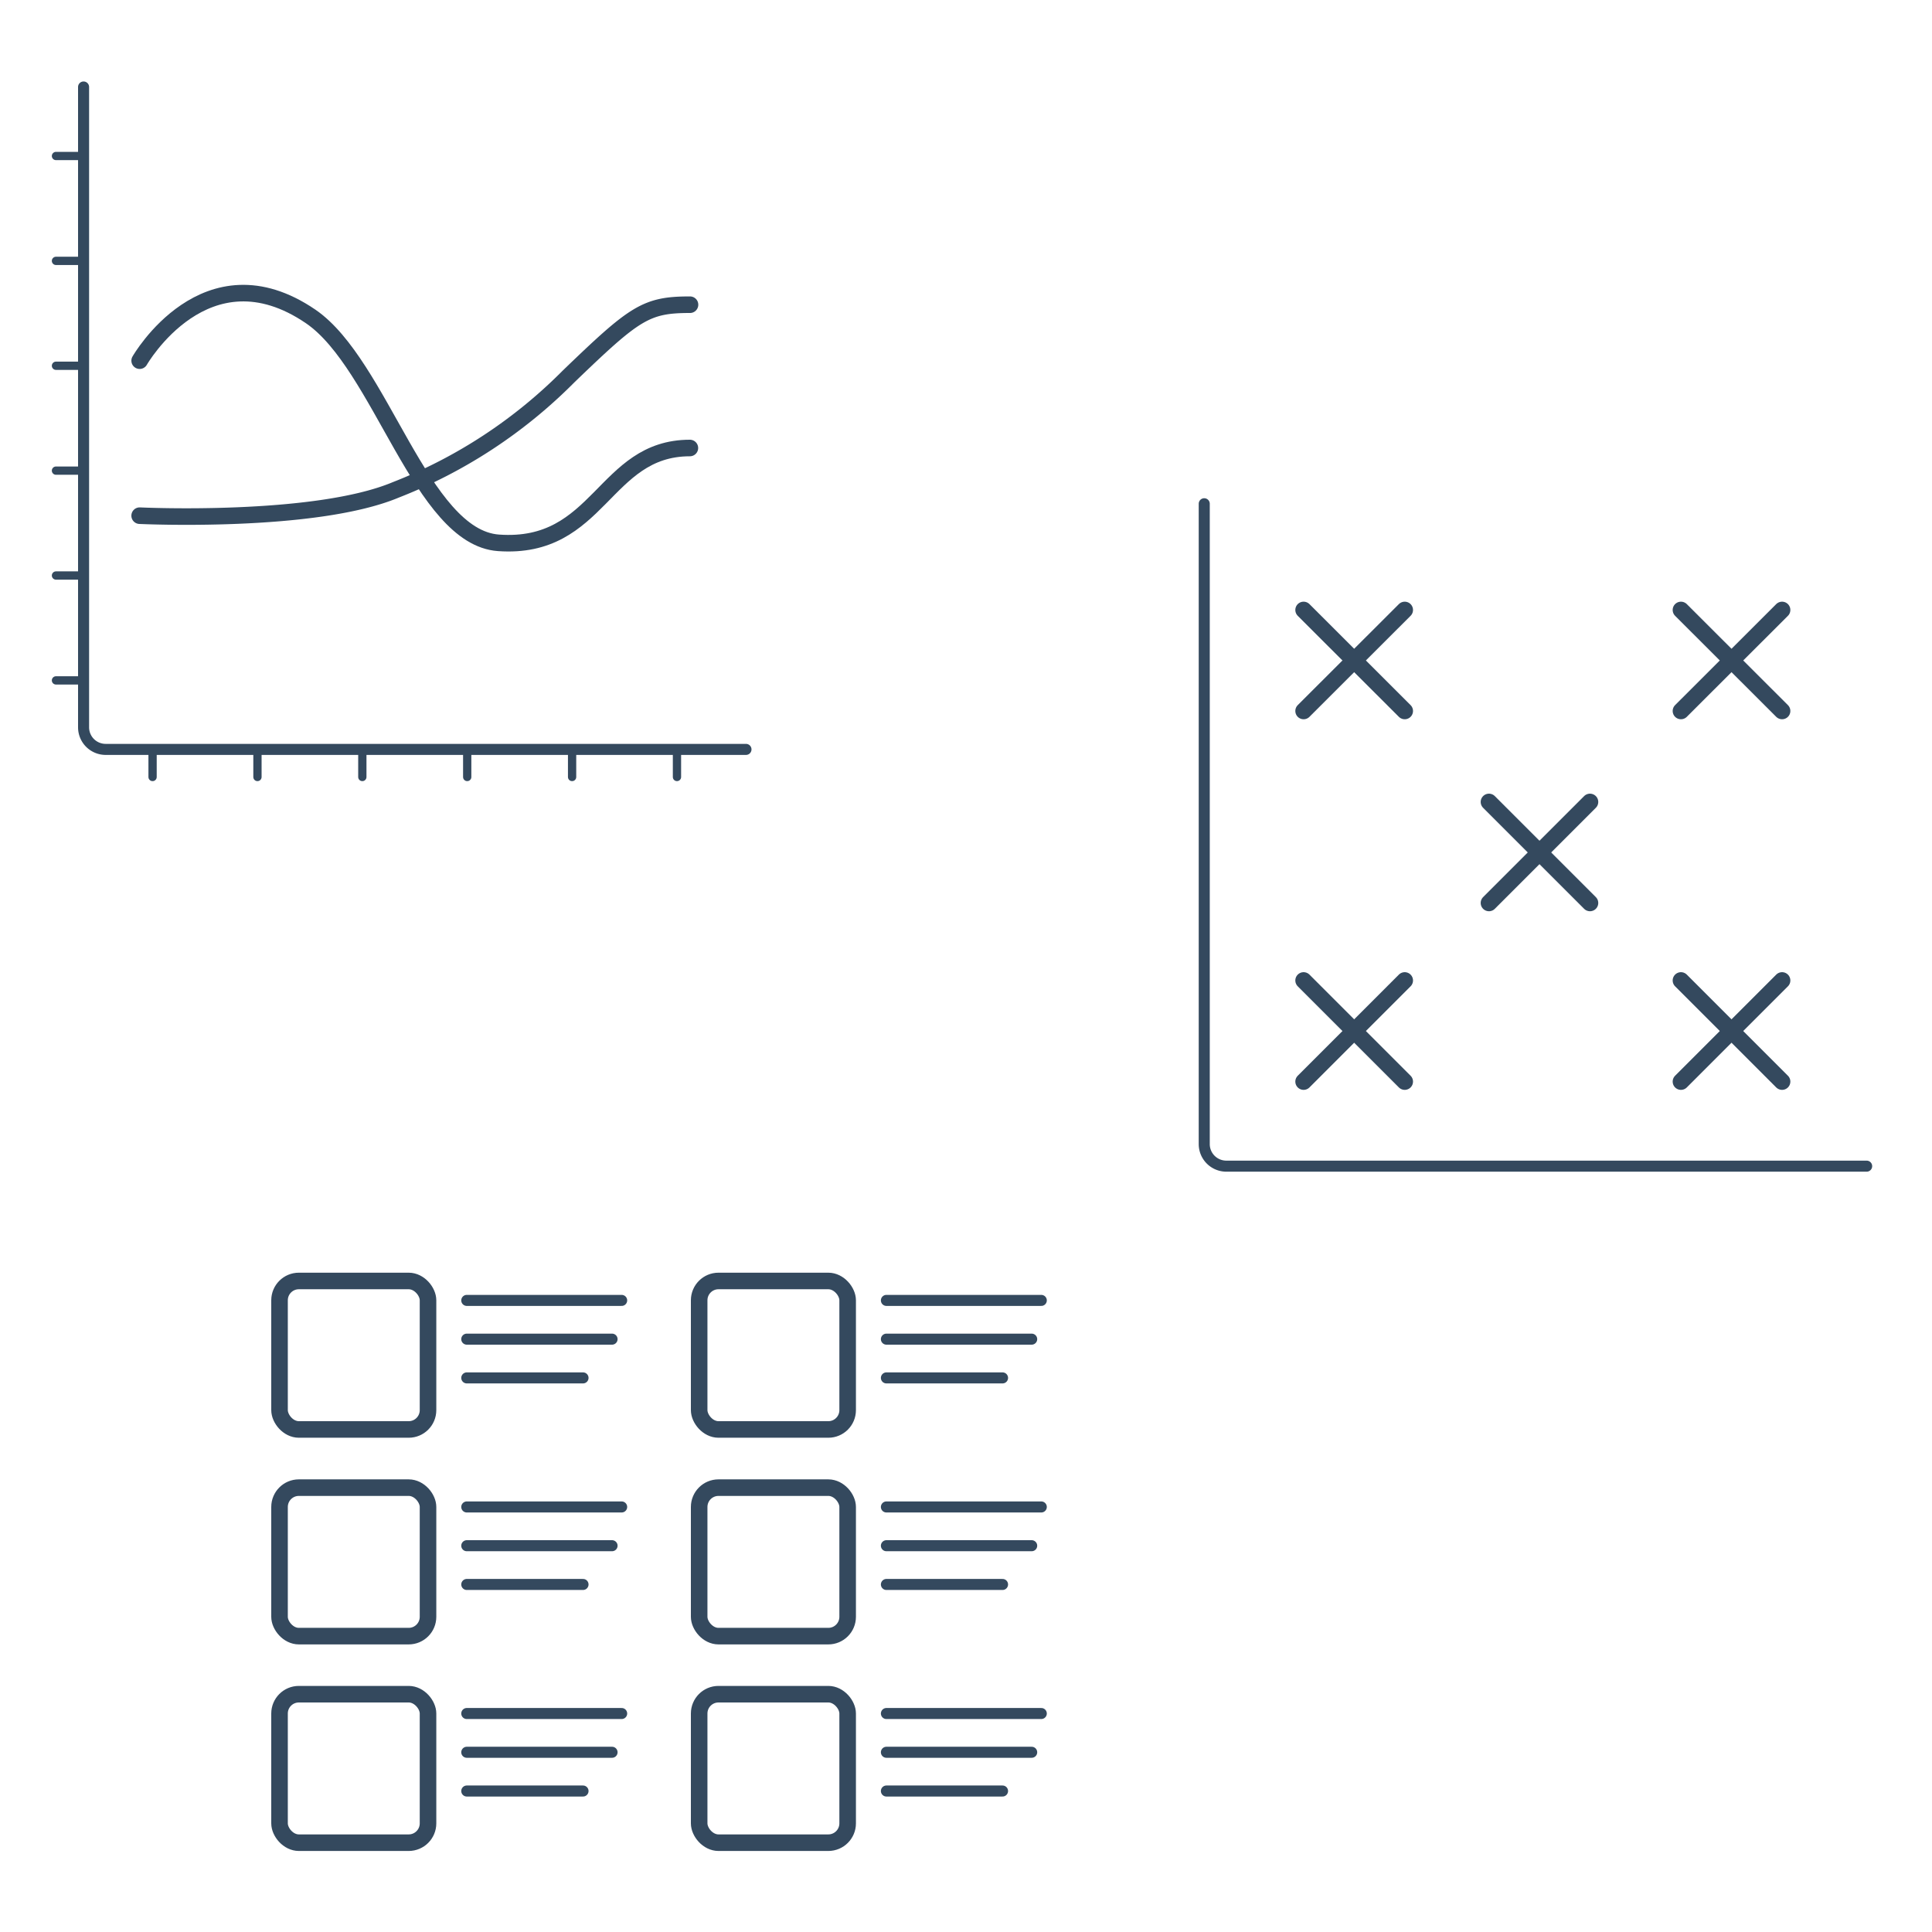 <svg id="Ebene_1" data-name="Ebene 1" xmlns="http://www.w3.org/2000/svg" viewBox="0 0 175 175"><defs><style>.cls-1,.cls-2,.cls-3,.cls-4{fill:none;stroke:#34495e;}.cls-1{stroke-miterlimit:10;}.cls-1,.cls-3{stroke-width:1.5px;}.cls-2,.cls-3,.cls-4{stroke-linecap:round;stroke-linejoin:round;}.cls-4{stroke-width:0.75px;}</style></defs><title>graphics</title><rect class="cls-1" x="25.32" y="116.03" width="13.45" height="13.45" rx="1.75" ry="1.75"/><line class="cls-2" x1="42.28" y1="117.79" x2="56.31" y2="117.79"/><line class="cls-2" x1="42.28" y1="121.3" x2="55.44" y2="121.3"/><line class="cls-2" x1="42.28" y1="124.81" x2="52.81" y2="124.81"/><rect class="cls-1" x="25.32" y="134.75" width="13.45" height="13.45" rx="1.75" ry="1.75"/><line class="cls-2" x1="42.28" y1="136.5" x2="56.31" y2="136.5"/><line class="cls-2" x1="42.28" y1="140.01" x2="55.44" y2="140.01"/><line class="cls-2" x1="42.28" y1="143.52" x2="52.81" y2="143.52"/><rect class="cls-1" x="25.32" y="153.46" width="13.45" height="13.45" rx="1.75" ry="1.75"/><line class="cls-2" x1="42.28" y1="155.21" x2="56.31" y2="155.21"/><line class="cls-2" x1="42.28" y1="158.72" x2="55.44" y2="158.72"/><line class="cls-2" x1="42.28" y1="162.23" x2="52.81" y2="162.23"/><rect class="cls-1" x="63.33" y="116.03" width="13.45" height="13.45" rx="1.75" ry="1.75"/><line class="cls-2" x1="80.29" y1="117.79" x2="94.32" y2="117.79"/><line class="cls-2" x1="80.29" y1="121.3" x2="93.45" y2="121.3"/><line class="cls-2" x1="80.29" y1="124.81" x2="90.81" y2="124.81"/><rect class="cls-1" x="63.33" y="134.75" width="13.45" height="13.45" rx="1.75" ry="1.75"/><line class="cls-2" x1="80.29" y1="136.5" x2="94.32" y2="136.5"/><line class="cls-2" x1="80.29" y1="140.01" x2="93.45" y2="140.01"/><line class="cls-2" x1="80.29" y1="143.52" x2="90.81" y2="143.52"/><rect class="cls-1" x="63.33" y="153.46" width="13.45" height="13.45" rx="1.75" ry="1.75"/><line class="cls-2" x1="80.29" y1="155.21" x2="94.32" y2="155.21"/><line class="cls-2" x1="80.29" y1="158.72" x2="93.45" y2="158.72"/><line class="cls-2" x1="80.29" y1="162.23" x2="90.81" y2="162.23"/><path class="cls-2" d="M169.08,105.63h-58a2,2,0,0,1-2-2v-58"/><line class="cls-3" x1="118.08" y1="64.4" x2="127.24" y2="55.25"/><line class="cls-3" x1="118.08" y1="55.25" x2="127.24" y2="64.4"/><line class="cls-3" x1="118.08" y1="97.97" x2="127.24" y2="88.81"/><line class="cls-3" x1="118.08" y1="88.81" x2="127.24" y2="97.97"/><line class="cls-3" x1="152.26" y1="64.4" x2="161.42" y2="55.25"/><line class="cls-3" x1="152.26" y1="55.25" x2="161.42" y2="64.4"/><line class="cls-3" x1="134.87" y1="81.79" x2="144.02" y2="72.64"/><line class="cls-3" x1="134.87" y1="72.64" x2="144.02" y2="81.79"/><line class="cls-3" x1="152.26" y1="97.97" x2="161.42" y2="88.81"/><line class="cls-3" x1="152.26" y1="88.81" x2="161.42" y2="97.97"/><path class="cls-2" d="M67.57,67.88h-58a2,2,0,0,1-2-2v-58"/><path class="cls-3" d="M12.65,46.71s15.8.75,23.18-2.33A45.2,45.2,0,0,0,51.5,34.1c6-5.78,7-6.5,11-6.5"/><path class="cls-3" d="M12.65,32.67s6-10.49,15.5-4c6.35,4.35,10,20,17,20.5,9.18.66,9.5-8.59,17.34-8.59"/><line class="cls-4" x1="7.57" y1="14.13" x2="5.07" y2="14.13"/><line class="cls-4" x1="7.57" y1="23.63" x2="5.07" y2="23.63"/><line class="cls-4" x1="7.57" y1="33.13" x2="5.07" y2="33.13"/><line class="cls-4" x1="7.57" y1="42.63" x2="5.07" y2="42.63"/><line class="cls-4" x1="7.57" y1="52.13" x2="5.07" y2="52.13"/><line class="cls-4" x1="7.57" y1="61.63" x2="5.07" y2="61.63"/><line class="cls-4" x1="61.32" y1="70.38" x2="61.32" y2="67.88"/><line class="cls-4" x1="51.82" y1="70.38" x2="51.82" y2="67.88"/><line class="cls-4" x1="42.32" y1="70.38" x2="42.32" y2="67.88"/><line class="cls-4" x1="32.82" y1="70.38" x2="32.82" y2="67.88"/><line class="cls-4" x1="23.32" y1="70.38" x2="23.32" y2="67.88"/><line class="cls-4" x1="13.82" y1="70.38" x2="13.82" y2="67.88"/></svg>